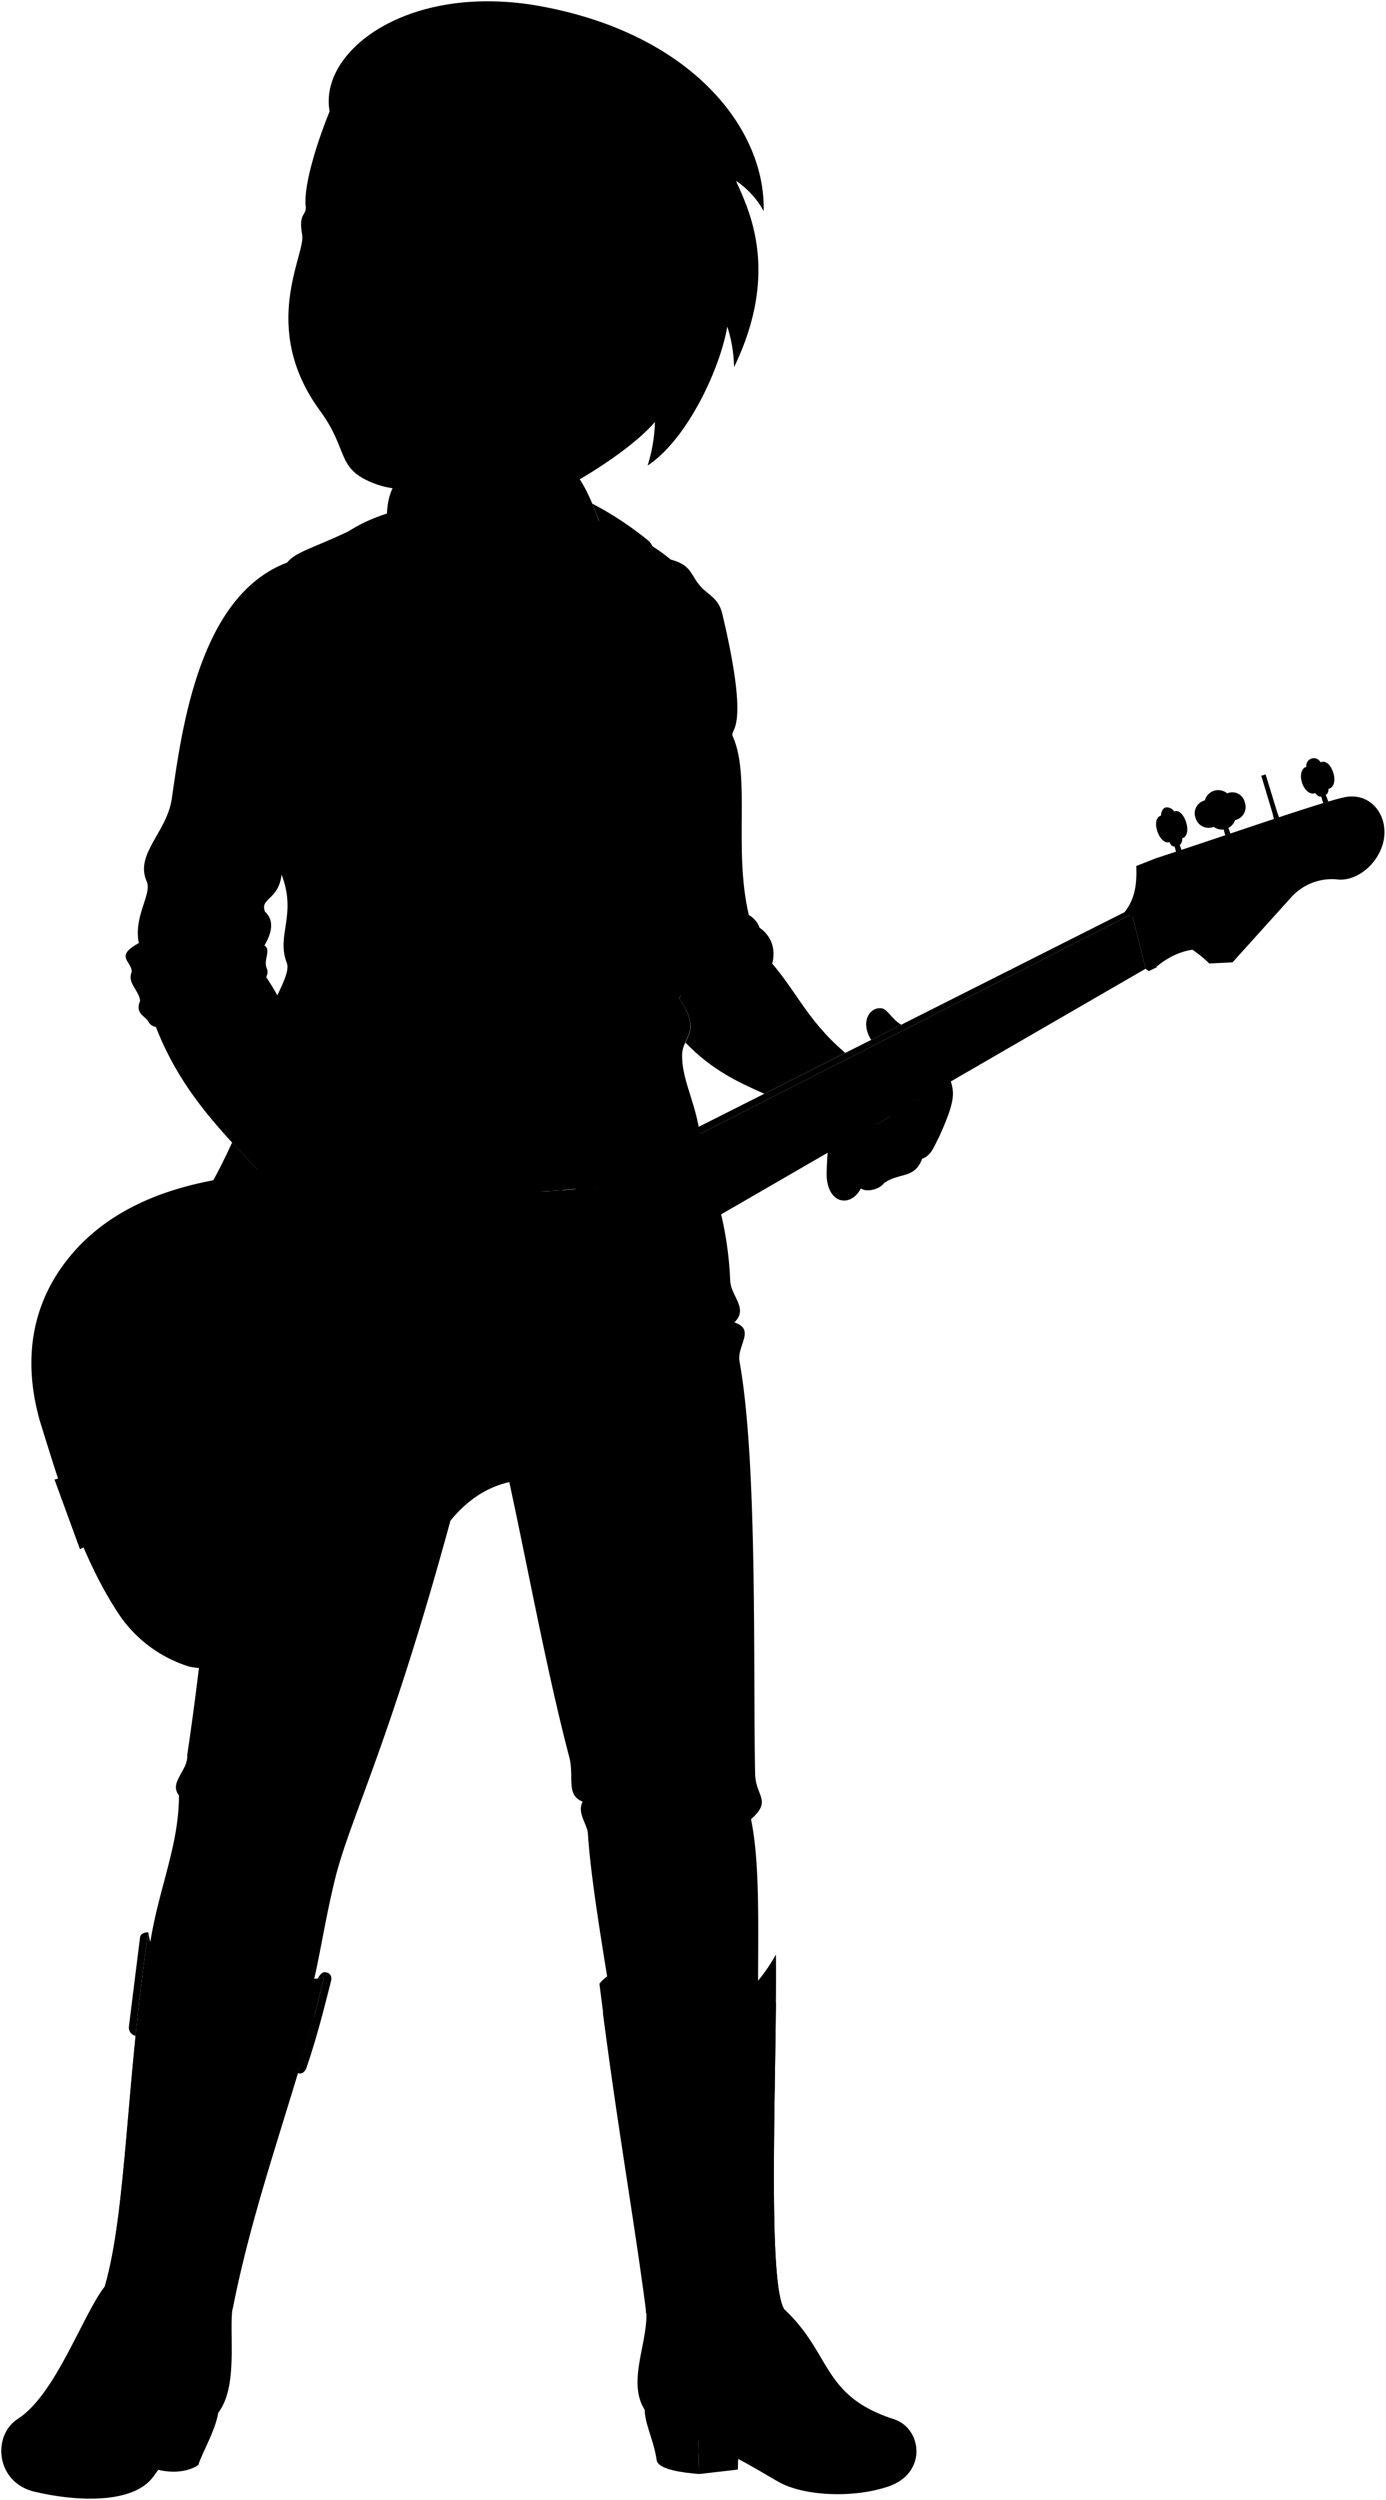 <svg viewBox="0 0 266.8 481">
  <path class="anaJeans" d="M135,222.18a67.14,67.14,0,0,1,5.56,24.24c.16,3,3.58,5.37.8,8,4.17,1.39.43,4.46,1,7.56,3.55,19.51,2.58,60.21,3,79.29.09,4.39,3.32,5.08-.79,8.74,2,9.68,1.19,24.44,1.39,38.35l-27.62,1c-2.19-13.71-4.58-27.43-5.17-36.57-.12-1.88-2.17-4-1-6.16-3.31-1.26-1.6-4.81-2.58-8.54-6-22.86-10.53-51.67-16.1-71.94-15.69,64.58-25.63,81.67-29,95.39-2.26,9.17-3.28,17.71-5.36,24.24C46,397.49,34.42,401.63,28.29,380c.6-13.52,6.16-23.05,6.16-34.58-2-2.5,1.79-4.77,1.59-7.75,5.57-37.36,7.13-75.25,13.72-114.47C61.93,232.19,130.19,231.4,135,222.18Z"/>
  <polygon class="soleTanDark" points="134.6 475.99 134.35 467.53 142.25 467.46 142.03 475.13 134.6 475.99"/>
  <g class="soleTan">
    <path d="M124.13,462.68c-.33,3.32,1.65,6.29,2.29,10.73.39,1.73,5.08,2.34,8.18,2.58l-.25-8.46Z"/>
    <path d="M42.09,462.85c.19,3.45-3.22,9-3.91,11.39-2.86,2-7.39,1.29-8.87.5Z"/>
  </g>
  <g class="anaBoot">
    <path d="M115.39,381.67c3.41-4.57,14.89-5,26.07,3.87a33.07,33.07,0,0,0,7.9-9.5c.26,20.6-1.8,62.55,1.58,68.21,9.26,8.68,7.17,16.66,21.13,21.19,5.44,1.76,6.55,10.47-1.22,13-6.85,2.26-16.25,1.76-21-.95-4.35-2.46-9.8-6.09-19-9.22-14-4.79-5.43-16.19-6.51-24.43C121.87,425.27,118.65,407.75,115.39,381.67Z"/>
    <path d="M62.32,380.53c-7.55.54-20.24,5-25.49,8.14-3.6-4.34-7.33-11.1-8.29-16.89-4.28,28.5-4.17,53.6-8.37,68.11-4.3,5.52-9.42,20.78-16.74,25.49-5,3.21-4.24,12.24,3.17,14,7.69,1.85,19.09,2.57,23-3,5.94-8.5,11.07-8.69,13.49-14s1.07-14,1.65-18.1C49.18,421.66,57.68,400.63,62.32,380.53Z"/>
  </g>
  <g class="anaBootLeg">
    <path d="M149.36,385.32a41.6,41.6,0,0,1-8,7.66c-9-7.46-18.44-11.13-25.31-5.78,3,23.09,5.94,39.42,8.21,56.66a10.92,10.92,0,0,1,.09,1.15c7.1,3,15.62,2.09,19.58-4.17,2.78,2,5.37,2.12,7,3.41C148,439.35,149.17,407.22,149.36,385.32Z"/>
    <path d="M35.42,396.45C32,392,29,388.14,27,383.58c-2.76,23.55-3.19,43.84-6.8,56.31,1.47-.17,4.66.26,8.38-2.93,1.7,6.27,11.91,9.35,16.2,7.3,3.87-19.77,10.87-38.34,15.66-56.14C54.94,386.7,42.37,391.49,35.42,396.45Z"/>
  </g>
  <g class="anaBootStrap">
    <polygon points="123.74 377.6 119.04 378.16 120.98 396.61 125.17 396.04 123.74 377.6"/>
    <path d="M62.72,379.46c-.57-.13-1.07.29-1.53,1.17l1.13-.1c-1.39,6-3.13,12.13-5,18.34.18.06,1.17.35,1.69-1.09,2-5.81,3.39-11.44,4.67-16.46C64,380.25,63.54,379.57,62.72,379.46Z"/>
    <path d="M26.09,391.69c.64-6.37,1.42-13,2.45-19.91,0,0-1.42-.12-1.59,1l-2.12,17A1.65,1.65,0,0,0,26.09,391.69Z"/>
  </g>
  <path class="anaShirt" d="M54.2,168.25c3,7.84-1.07,11.61,1,17,1.65,4.23-12.36,17.19-5.49,37.89,12.17,9,80.43,8.23,85.25-1,.12-8.41-3.8-13.53-3.65-19.26.1-3.64,3.92-4.22-.6-10.85,2.94-3.68,13.43-16,13.43-16-2.95-12.6.33-26.42-3-34.17-1.08-1.95,3.62.3-2.11-23.81-.72-3-2.73-3.58-4.22-5.28-1.94-2.21-1.66-4.07-5.73-5.12l-73.85.6c-16.73,6.33-20.19,31.5-22.15,45.36-.93,6.55-7.21,10.69-4.83,16,1.06,2.35-2.59,6.69-1.53,11.81L51,175.36C50,172.75,53.66,173.18,54.2,168.25Z"/>
  <path class="anaShirtOrnament" d="M55.25,108.27c4,2.38,5.59,8.79,6.24,17.53,24.87-1.94,18.93,8.49,40.66,8.23,19.64-.24,10.79-7.59,28.5-7,.63-7.94.54-14.71-1.55-19.38-14.26-12-47-15.25-62-5.43C60.4,105.4,56.76,106.24,55.25,108.27Z"/>
  <g class="anaShirtInner">
    <path d="M146.2,178.47c-1.68-5-11.83-4.28-14.84-1.78-2.41,6.48,2.34,11.7-.6,15.38C144.47,197.55,153.75,183.77,146.2,178.47Z"/>
    <path d="M30,179.92c.28-2.27-.87-4.89,1.32-5.67,7.38-1.51,25.91-3,19.58,7.66,1.39.81-.29,2.84.47,4.44,2.07,4.62-20.71,14.83-22.79,10.22-.47-1-2.71-1.54-1.61-4-.19-2.08-2.56-3.43-1.61-5.57C25.43,184.56,20.6,183.8,30,179.92Z"/>
  </g>
  <g class="anaShirtTrim">
    <path d="M106.47,136.27c.24-11.18,2.51-19.87,4.72-27.86L95.69,113Z"/>
    <path d="M103.82,125.81c2.48,11.63,7.19,23.13,5.23,35.43-.71,4.43,1,7,0,10.72-2.35,8,.32,21.75-.87,31.13-1.57,12.42,1.05,13.07.13,25.9l-7.3.39c1.68-8.64-.8-14.52.9-26.69,1.26-9-.64-22.34,1.44-30.73.86-3.47-.37-4.92.52-10.59,2.24-14.44-4.82-47.91-16.61-57.28C96.59,102.67,101.65,111,103.82,125.81Z"/>
  </g>
  <g class="anaShirtCollar">
    <path d="M92.35,150.81c-.29.65-11.27,4.74-13.23,4.53-.88-.09-10.51-3.8-10.78-4.49-.2-.53-.51-4.94-.12-5.35.61-.65,23.4-.82,24-.19S92.53,150.41,92.35,150.81Z"/>
    <path d="M134.29,151c-.41.67-8.55,4.5-9.26,4.48s-9.75-4.12-10.15-4.84-.46-4.55,0-5c.59-.68,18.62-.45,19.21.27S134.7,150.37,134.29,151Z"/>
    <path d="M92.38,107.45c-6.23-5.62-10.06,1.43-13.94,8.23-4.35-11-6.49-21.61.87-25.73,8.07-4.51,30.29-2.74,30.34-.09,4,3.39,8.06,16.09,8.3,22.89-1.59-3.56-2.16-7.94-3.64-9.58-1,0-2.46,6.2-5,10.47Z"/>
  </g>
  <g class="clothingPearl">
    <circle cx="79.51" cy="151.45" r="1.82"/>
    <circle cx="125.22" cy="151.45" r="1.82"/>
  </g>
  <path class="clothesDisplayLine" d="M122.26,243.21c4.06,2.68,9.69,3.18,16,2.64"/>
  <g class="clothesOverlapLine">
    <path d="M61.41,138c-.43,10.25-6.78,21.35-7.21,30.28"/>
    <path d="M130.81,132.92c1.16,7.79,5.63,10.53,4.33,21.93-.57,4.94-3.61,13-3.78,21.84"/>
    <path d="M30,179.92c.73,4-1.43,4.91,2,13.84"/>
  </g>
  <g class="clothesFoldLine">
    <path d="M50.87,181.91q-4.48-1.23-11.36.88"/>
    <path d="M50.57,179.67a8.75,8.75,0,0,0-5.82,0"/>
    <path d="M26.94,192.59a4.48,4.48,0,0,1,2.86-2.43"/>
    <path d="M25.33,187a4.07,4.07,0,0,1,3.05-2"/>
    <path d="M28.94,167.12c1.74.36,2.62,3.09,3.07,7"/>
    <path d="M48.94,171.38c-4-1.42-6.31-5.18-13.76,1.06"/>
    <path d="M48.44,160.6c-2.91,1.35-1.27,3.5,1.42,6.45"/>
    <path d="M56,143.09c-2.87,5.8-6.07,10.07-9.85,11.7"/>
    <path d="M60.63,127c2.48,3.33.71,6.88.78,11,1.35-.74,2.19-2.57,2.7-5.09"/>
    <path d="M66.23,162.66a22.33,22.33,0,0,0,1.85,8.65"/>
    <path d="M75.73,165.49c3.18,3-2.55,17.87-13.47,24.11"/>
    <path d="M75,185.63a53.2,53.2,0,0,0-7.09,9.57"/>
    <path d="M89,166.27c.91,1.76.92,6.17,2.13,9.93"/>
    <path d="M95.94,200c-5.61.31-10.69.08-14.53-1.49"/>
    <path d="M105.58,174.92a23.71,23.71,0,0,1-8.22.36"/>
    <path d="M126.56,189.17c-7.85,2.86-15.19,4.46-21.76,4.11"/>
    <path d="M130.76,192.07c-.78,1.23-3.91.79-5.19,3.62"/>
    <path d="M126.56,165.71c-2.71,5.59-4.39,12.47-6.23,17.79"/>
    <path d="M132.09,165.56c-2,2.28-3.05,7.45-4.18,9.93"/>
    <path d="M140,159.33a33.05,33.05,0,0,1-5.25,15.88"/>
    <path d="M133.44,122.74c.92,5.28.58,10-1.71,14"/>
    <path d="M130.75,127.78a10.38,10.38,0,0,1,.06,5.14c-1.06-1.17-1.05-2.61-2.05-3.16"/>
    <path d="M129.12,212.14a28.63,28.63,0,0,1-9.93,3.83"/>
    <path d="M132,200.58c-1,1.35-2.05,2.21-3.06,2.34"/>
    <path d="M112.81,223.7a7.23,7.23,0,0,1-3.25,5.19"/>
    <path d="M74.12,212.26a69.21,69.21,0,0,1-12.82-4"/>
    <path d="M68.13,215.52a13.94,13.94,0,0,1-4.06-1.47"/>
    <path d="M106.78,268.42c3.92-1.68,9.76-2.47,16.22-3"/>
    <path d="M117.34,270.23c3.73-.61,8.65-1.06,14-1.44"/>
    <path d="M142.47,346.39a60.52,60.52,0,0,1-18.39,1.72"/>
    <path d="M138.06,350.42a100,100,0,0,1-19.51,1.35"/>
    <path d="M143.37,353c-6,1-11.63,2-16.52,1.8"/>
    <path d="M63.59,350.65c-5.82-.59-11.2-1.5-15.48-3.21"/>
    <path d="M34.45,345.39a12.71,12.71,0,0,0,2.67,1.3"/>
    <path d="M39.66,348a61.67,61.67,0,0,0,20.79,4.86"/>
  </g>
  <path class="clothesEdgeLine" d="M114.31,103.17a28.36,28.36,0,0,0-2.77-9.9"/>
  <g class="bass">
    <g class="strapCloth">
      <path d="M124.89,104.09A63.57,63.57,0,0,0,114,96.89,51.19,51.19,0,0,1,118,112.75c-1.4-3.14-2-6.92-3.16-8.89,1.67,8.44,2.24,20.48,2.5,32.88.18,8.51-.05,29.73,0,39.94,0,0,2.8-12.77,3.8-17.08C125.16,142,129.63,108.59,124.89,104.09Z"/>
      <path d="M117.76,192.81l-2.74.95c.34-5.74,1.45-12.48,2.3-20.41C117.35,180.23,117.54,186.85,117.76,192.81Z"/>
      <path d="M44.68,219.81c-1.58,3.43-2.17,4.59-4.18,8.33l11-1.07C49.17,224.59,46.88,222.21,44.68,219.81Z"/>
    </g>
    <g class="bodyDark">
      <path d="M45.45,226.39c-14.9,1.93-26.8,7.46-33.92,17.91-5.81,8.54-6.84,18.47-3.88,29,4.22,13.62,8.21,26.78,15.35,37.44a25.31,25.31,0,0,0,13.35,9.88c2.08.61,12.57.89,18.37.13Z"/>
      <path d="M106.28,200.59C94.5,201.68,81.22,207,74.44,217.86c-2.42,3.88-8.12,7.31-14,10.81C76.59,224.51,91.83,214.86,106.28,200.59Z"/>
    </g>
    <path class="bodyLight" d="M108.12,232.86c-3.23-2.19-5.89-4.69-5.58-9.92.33-5.56,5.71-9,11-13.44,4.61-3.87,1.63-8.76-3.54-9-12.51-.5-22.66,5.84-30.63,15.66-5.46,6.73-13.2,9.11-22.68,9.19-16.31.15-29.15,5.38-37.12,15-8.74,10.56-9,20.66-2.56,35.81,4.25,10,7,21.3,12.64,30.39,5.55,8.86,13.43,13.4,21.22,14.15C64,322,74.79,311.18,84,296.38c4.36-7,10-11.66,18.5-11.75,7.23-.07,13.21-3.11,15.59-9.58,1.32-3.59-.39-5.85-4.35-5.79-11.69.16-16-5.68-11.28-15.48Z"/>
    <g class="strapLeather">
      <path d="M117.76,192.81l-2.74.95c-.24,2.3-.63,5.15-.78,8.32,1.88,1.62,2.31,4.25.12,6.65,0,.37.07.75.12,1.12.66,3.28,3.34,1.14,4-2.86S118,197.28,117.76,192.81Z"/>
      <path d="M10.49,284.66l4.9,13.39c2.74-1.25,5.31-2.95,6.65-5.77,1-2.18-.25-6.91-3.05-7.86S13.37,283.87,10.49,284.66Z"/>
    </g>
    <path class="pickGuard" d="M45.06,255.61c.34,1.18,8.16,23.78,10.78,31.76,3.1,9.46-2.56,21.44-14,19.54-4.64-.77-7.27,1.41-4.18,4.5,9.9,9.89,23,6.56,30,.39,5.92-5.22,10-10.82,14.66-18.17,4.55-7.19,10.59-11.19,19.38-11.67,6.59-.36,10.72-2.08,13.14-6.19,1.26-2.5,1.21-3.7-2-3.66-7.91.1-15.47-3.88-15.31-11.29.2-8.87,2.58-22.29,2.69-30.25.09-6.78-3.6-7.59-8.21-3.71-8.44,7.11-15.48,12-24.89,12.73C53.9,240.54,41.88,244.38,45.06,255.61Z"/>
    <g class="pickupSide">
      <polygon points="37.46 266.58 39.05 267.3 36.73 295.14 35.14 294.43 26.95 272.06 37.46 266.58"/>
      <polygon points="69.12 249.79 61.97 253.6 64.59 261.79 57.44 265.6 61.45 278.22 62.74 278.78 70.41 250.35 69.12 249.79"/>
    </g>
    <g class="pickupFront">
      <polygon points="39.05 267.3 46.81 289.26 36.73 295.14 28.55 272.77 39.05 267.3"/>
      <polygon points="65.88 262.35 58.73 266.16 62.74 278.78 69.76 274.82 65.88 262.35"/>
      <polygon points="70.41 250.35 63.25 254.16 67.27 266.78 74.29 262.82 70.41 250.35"/>
    </g>
    <ellipse class="outputJack" cx="46.1" cy="311.92" rx="1.66" ry="1.81" transform="translate(-89.24 27.13) rotate(-17.01)"/>
    <path class="headstockDark" d="M237.27,185.15l-4.5.22c-3-3.12-10-6.88-16.3-9.87,2.07-2.61,2.39-5.51,2.26-8.89l3.72-1.46"/>
    <path class="headstockLight" d="M218.57,174.44c2.72-2.16,3.85-5.36,3.88-9.29,14.53-4.73,33.79-11.51,37-11.87,4.78-.53,7.74,3.87,6.92,8.29s-5,8-8.84,7.64a10.53,10.53,0,0,0-9,3.45l-11.27,12.49c-3.88-3.7-9.65-3.26-14.59.8Z"/>
    <polygon class="fretboard" points="217.9 175.85 220.52 186.38 99.22 256.54 93.51 239.11 217.9 175.85"/>
    <polygon class="neck" points="220.11 175.5 218.57 174.44 105.92 231.19 106.53 231.7 92.66 238.61 98.34 255.95 99.22 256.54 93.51 239.11 217.9 175.85 218.55 176.25 220.11 175.5"/>
    <polygon class="nut" points="217.9 175.85 218.55 176.25 220.11 175.5 222.68 186.1 221.12 186.84 220.52 186.38 217.9 175.85"/>
    <g class="silver">
      <path d="M19.43,292.06c1-.45,1.16-2.05.45-3.57s-2.08-2.37-3-1.92l-1.85.87c-1,.45-1.16,2.05-.45,3.57s2.08,2.37,3,1.92Z"/>
      <path d="M71.79,305.11c1.19-.56,1.57-2.24.85-3.75s-2.25-2.3-3.43-1.74l-2.28,1.07c-1.18.56-1.56,2.24-.84,3.76s2.25,2.29,3.43,1.73Z"/>
      <path d="M61.23,312.56c1.19-.56,1.57-2.24.85-3.75s-2.25-2.3-3.43-1.74l-2.28,1.07c-1.18.56-1.56,2.24-.85,3.76s2.26,2.29,3.44,1.73Z"/>
      <path d="M230.44,169.06a2.15,2.15,0,0,0-1.32-4l-1.64.55a2.15,2.15,0,0,0,1.32,4Z"/>
      <path d="M239.83,165.93a2.15,2.15,0,0,0-1.32-4l-1.64.54a2.15,2.15,0,0,0,1.32,4Z"/>
      <path d="M249.21,162.79a2.14,2.14,0,0,0-1.31-3.95l-1.64.54a2.15,2.15,0,0,0,1.31,4Z"/>
      <path d="M258.6,159.66a2.15,2.15,0,0,0-1.32-4l-1.64.55a2.15,2.15,0,0,0,1.32,4Z"/>
      <path d="M225.1,162c.27.6.53.87,1,.86l.3,1.06,1.05-.35-.35-1a1.45,1.45,0,0,0,.46-1.3c1-.22,1.21-1.64.77-3.05s-1.38-2.5-2.32-2.09a1.62,1.62,0,0,0-1.64-.78c-.53.17-.84.78-.89,1.58-1,.27-1.15,1.62-.7,3S224.25,162.37,225.1,162Z"/>
      <path d="M233.63,159.08a2.66,2.66,0,0,0,1.92.51l.3,1.11,1-.34-.39-1.06a2.72,2.72,0,0,0,1.29-1.52,2.57,2.57,0,0,0,1.87-3.4,2.46,2.46,0,0,0-3.39-1.74,2.68,2.68,0,0,0-4.31,1.36,2.55,2.55,0,0,0-1.78,3.37A2.61,2.61,0,0,0,233.63,159.08Z"/>
      <path d="M245.21,157.57l1-.31-.39-1.1L243.63,149l-.84.25,2.16,7.18Z"/>
      <path d="M253.16,152.58c.4.44.64.73,1.18.69l.36,1.25,1-.3-.49-1.29c.46-.32.47-.58.54-1.17,1.1-.25,1.34-1.68.9-3.09s-1.42-2.48-2.45-2a1.45,1.45,0,0,0-2.73.86c-1,.3-1.28,1.66-.83,3.08S252.23,153,253.16,152.58Z"/>
      <path d="M119.5,201.56a3.77,3.77,0,0,0-.93-1.23,29.76,29.76,0,0,1,.19,4.92A2.81,2.81,0,0,0,119.5,201.56Z"/>
    </g>
  </g>
  <g class="skinAshkenazi">
    <path d="M73.48,262.82c-7.15-7.53-6-16.62-8.07-18.7C52.27,224.38,37.06,217,29.55,196.36c0-2.88,19.25-11.53,21.19-9.1,9,12.73,12.34,33.94,29.4,47.47,5.23,3.94,10.51,2.94,14.59,13.91,2,1.86,5.39,2.5,5.56,3.77.1.8-.48,1.87-2.17,2.31.67,1.91-2.64,5-5,3.88,1.39,3.31-3.64,5.88-5.6,4.38.26,1.82-3.77,4.55-6.41,1.92-1.67,1.64-3.5,2.16-4.91,1.55C75,265.92,74.16,263.38,73.48,262.82Z"/>
    <path d="M147,183.57c-3.86-2.95-10.9-.75-15.58,2.78.42,2.19.61,4.1-.68,5.72,3.37,4.94,2.1,6.52,1.2,8.51,5.12,5.33,10.24,7.67,15.18,9.85l15.59-7.86C154.85,195.88,153.1,189.92,147,183.57Z"/>
    <path d="M79.37,93.6c1.36,5.25,8.95,9.63,13,13.85,4.86,5.07,8.2,10.26,11.44,18.36a60,60,0,0,1,5.49-12.17c2.94-10.17,0-12.82.34-23.78a39.63,39.63,0,0,1,1.52-16.79"/>
    <path d="M168.47,216.49a22.63,22.63,0,0,1-.45-2.29c-.92-3.24-5.73-1.84-5,4-3.73-1.3-3.71,2.76-3.89,7.08-.27,6.33,4.54,7.3,6.59,3.36,1.25.91,3.82,0,4.44-1,2.92-2.11,5.89-.75,7.35-4.7,1.84-.65,2.32-2.49,3.24-4.16,3.89-8.55,2.76-8.92,1.52-13.09-1.19-3.94-3.73-4-6.71-5.78-3.19-1.08-4.7,4.43,1.35,6.86a10.56,10.56,0,0,1,.18,4.73l-.55.32c-2-3.86-4-3.11-6-8-2.86-3-6.54,3.55-1.08,8a25.39,25.39,0,0,1,1.79,3.09Z"/>
    <path d="M167.7,200.07c-2.25-3.57-.17-6.49,2.13-6.06,1.06.26,1.94,2.15,3.66,3.14Z"/>
    <path d="M114,71.42c-3.9,10.48-16.17,16.82-26,19.44-5.43,1.44-9.23,5.13-16.84,1.8C64.8,89.87,67,86.39,61.64,79.08,49.83,63,58.85,49,58.17,45.2c-.8-4.37.89-3.62.68-5.55-.48-4.38,2.67-13.51,4.6-18.23C64.87,6.52,121.18-3.93,114,71.42Z"/>
  </g>
  <g class="skinOverlapLine">
    <path d="M81.12,264.9a17.32,17.32,0,0,1-2.4-4.38"/>
    <path d="M83.84,257.37c.64.91,2.83,4.49,3.69,5.61"/>
    <path d="M89,253.58a45.68,45.68,0,0,1,4.16,5"/>
    <path d="M94.73,248.64c.86,2.59,2.51,4.14,3.39,6.08"/>
    <path d="M163,218.2c.7,5.14.78,9.3,2.7,10.44"/>
    <path d="M170,222.8c.22,1.62,1,3.3.17,4.86"/>
    <path d="M177,212.85c1.08,2.81.38,4.6.16,8.49"/>
    <path d="M176.51,211.84c.16.31.32.64.48,1,0-.45,0-.89.07-1.33"/>
    <path d="M168.47,216.49A52.18,52.18,0,0,1,170,222.8c1.69-4.53,1.86-6.33,1.25-7.9"/>
  </g>
  <path class="skinEdgeLine" d="M90.06,248.15C87.71,252.42,85,250,82.85,254c-1,2-3.74.11-5.44,2.62-1.13,1.65-2.73,1-4,1.55"/>
  <path class="lipFemaleMedium__noStroke" d="M84.67,74.09c-1.19,1.87-1,2.31-2.37,4.79C77.69,87.41,63.07,84,69.43,72Z"/>
  <path class="lipFemaleMedium" d="M84.67,74.09c-2.66-2.48-3.87-7.38-10.17-5-1.75.66-4.31-4.89-6.86-2.33-1.19,1.19,1.36,3,1.79,5.21Z"/>
  <g class="lipOverlapLine">
    <path d="M69.3,64.49a8.45,8.45,0,0,0-1.66,2.26"/>
    <path d="M70.36,68.22a1.47,1.47,0,0,0-1.48.69"/>
  </g>
  <path class="lipEdgeLine" d="M82.3,78.88c-4,7.36-15.4,5.86-14.38-2.44"/>
  <path class="mouthInner" d="M70.36,68.22c-1.2,3.64-1.53,6.23.13,8.93a4.7,4.7,0,0,1,1.44-4C70.54,72.4,70.26,70.39,70.36,68.22Z"/>
  <path class="tongue" d="M71.93,73.11a4.7,4.7,0,0,0-1.44,4c2.1,3.48,5.71,3.26,8.31,2,2.78-1.37,3.22-2.88,5.87-5a11.17,11.17,0,0,1-1.62-1.25Z"/>
  <path class="teeth" d="M70.36,68.22c1.35.06,1.79,1.52,4.39,1.93,2.81.44,4.44-.55,8.3,2.69-2.67,1.3-8.94,1.39-11.12.27C70.54,72.4,70.26,70.39,70.36,68.22Z"/>
  <g class="smileLine">
    <path d="M75.43,38.24c-.48,2.29-1.26,4.12-2.73,4.83"/>
    <path d="M80.3,37.75a4.92,4.92,0,0,0,1.84,4.58"/>
  </g>
  <g class="cheekLine">
    <path d="M69.27,60.34c-1.1,2.08-3.46,3-3.86,8.26"/>
    <path d="M82.62,59.42c1,.47,2.43,3.33,3.84,5.54a10.6,10.6,0,0,1,1.82,6"/>
  </g>
  <g class="noseLine">
    <path d="M72.26,55.19c-1,3-4.54,4-2.22,7.4"/>
    <path d="M82.62,59.42c1.43.95,1.47,4.07-.47,4.91"/>
    <path d="M80.73,63.25c-2.15-1.32-5.69,3.83-10.42-.88"/>
  </g>
  <g class="eyeFoldLine">
    <path d="M63.61,48.08c1.36,1.09,4.12,1.14,5.9.25"/>
    <path d="M85.85,50.27c1.35,1.15,4.51,1.8,7.28.94"/>
  </g>
  <g class="eyeLashLine">
    <path d="M83.8,47.76c1,.42,2.15-.82,5.7-.38,4.53.56,6.09,2.41,9.64,2.42"/>
    <path d="M73.2,46.43c-2,.17-3.7-1.52-6.64-1.58-3.72-.08-4.78.61-6.41.45"/>
  </g>
  <g class="eyebrowDarkBrown">
    <path d="M82.75,39c6.09.31,11-3,18.33,3.66-.8,1.84-4.18-3.48-11.74-1.64C84.27,42.29,84.15,41.86,82.75,39Z"/>
    <path d="M58.8,38.68q0,.39,0,.75c1.75-.94,3.88-1.4,6.87.38,4.4,2.61,5.85,2.72,7.61,0C66.15,37.82,63.81,35.09,58.8,38.68Z"/>
  </g>
  <path class="hairDarkBrown" d="M63.45,21.42C61.33,9.67,78.87-3.48,104.24,1.23,133.4,6.64,147.41,25,147,40.62a16.41,16.41,0,0,0-5.32-5.82c2.32,5.31,8.62,17.26-.38,35.85A26.79,26.79,0,0,0,140,62.83c-1.36,8-7.61,21.61-15.34,26.75a30.34,30.34,0,0,0,1.41-8.4C120.81,87.39,106.34,96,98.76,98.26c6.19-7.82,13.6-32.34,13.7-41.7A17.32,17.32,0,0,1,105.58,64c3.94-7.79,3.65-20.32,3.92-27.75-5.76-3-32.34-14.24-40.4-20.59C66.07,17.66,64.37,19.06,63.45,21.42Z"/>
  <g class="hairOverlapLine">
    <path d="M76,10.46c-3.18.61-6.62,3.34-6.92,5.19"/>
    <path d="M109.5,36.24c.25-2.73-.32-7.58-.6-11.24"/>
  </g>
</svg>
